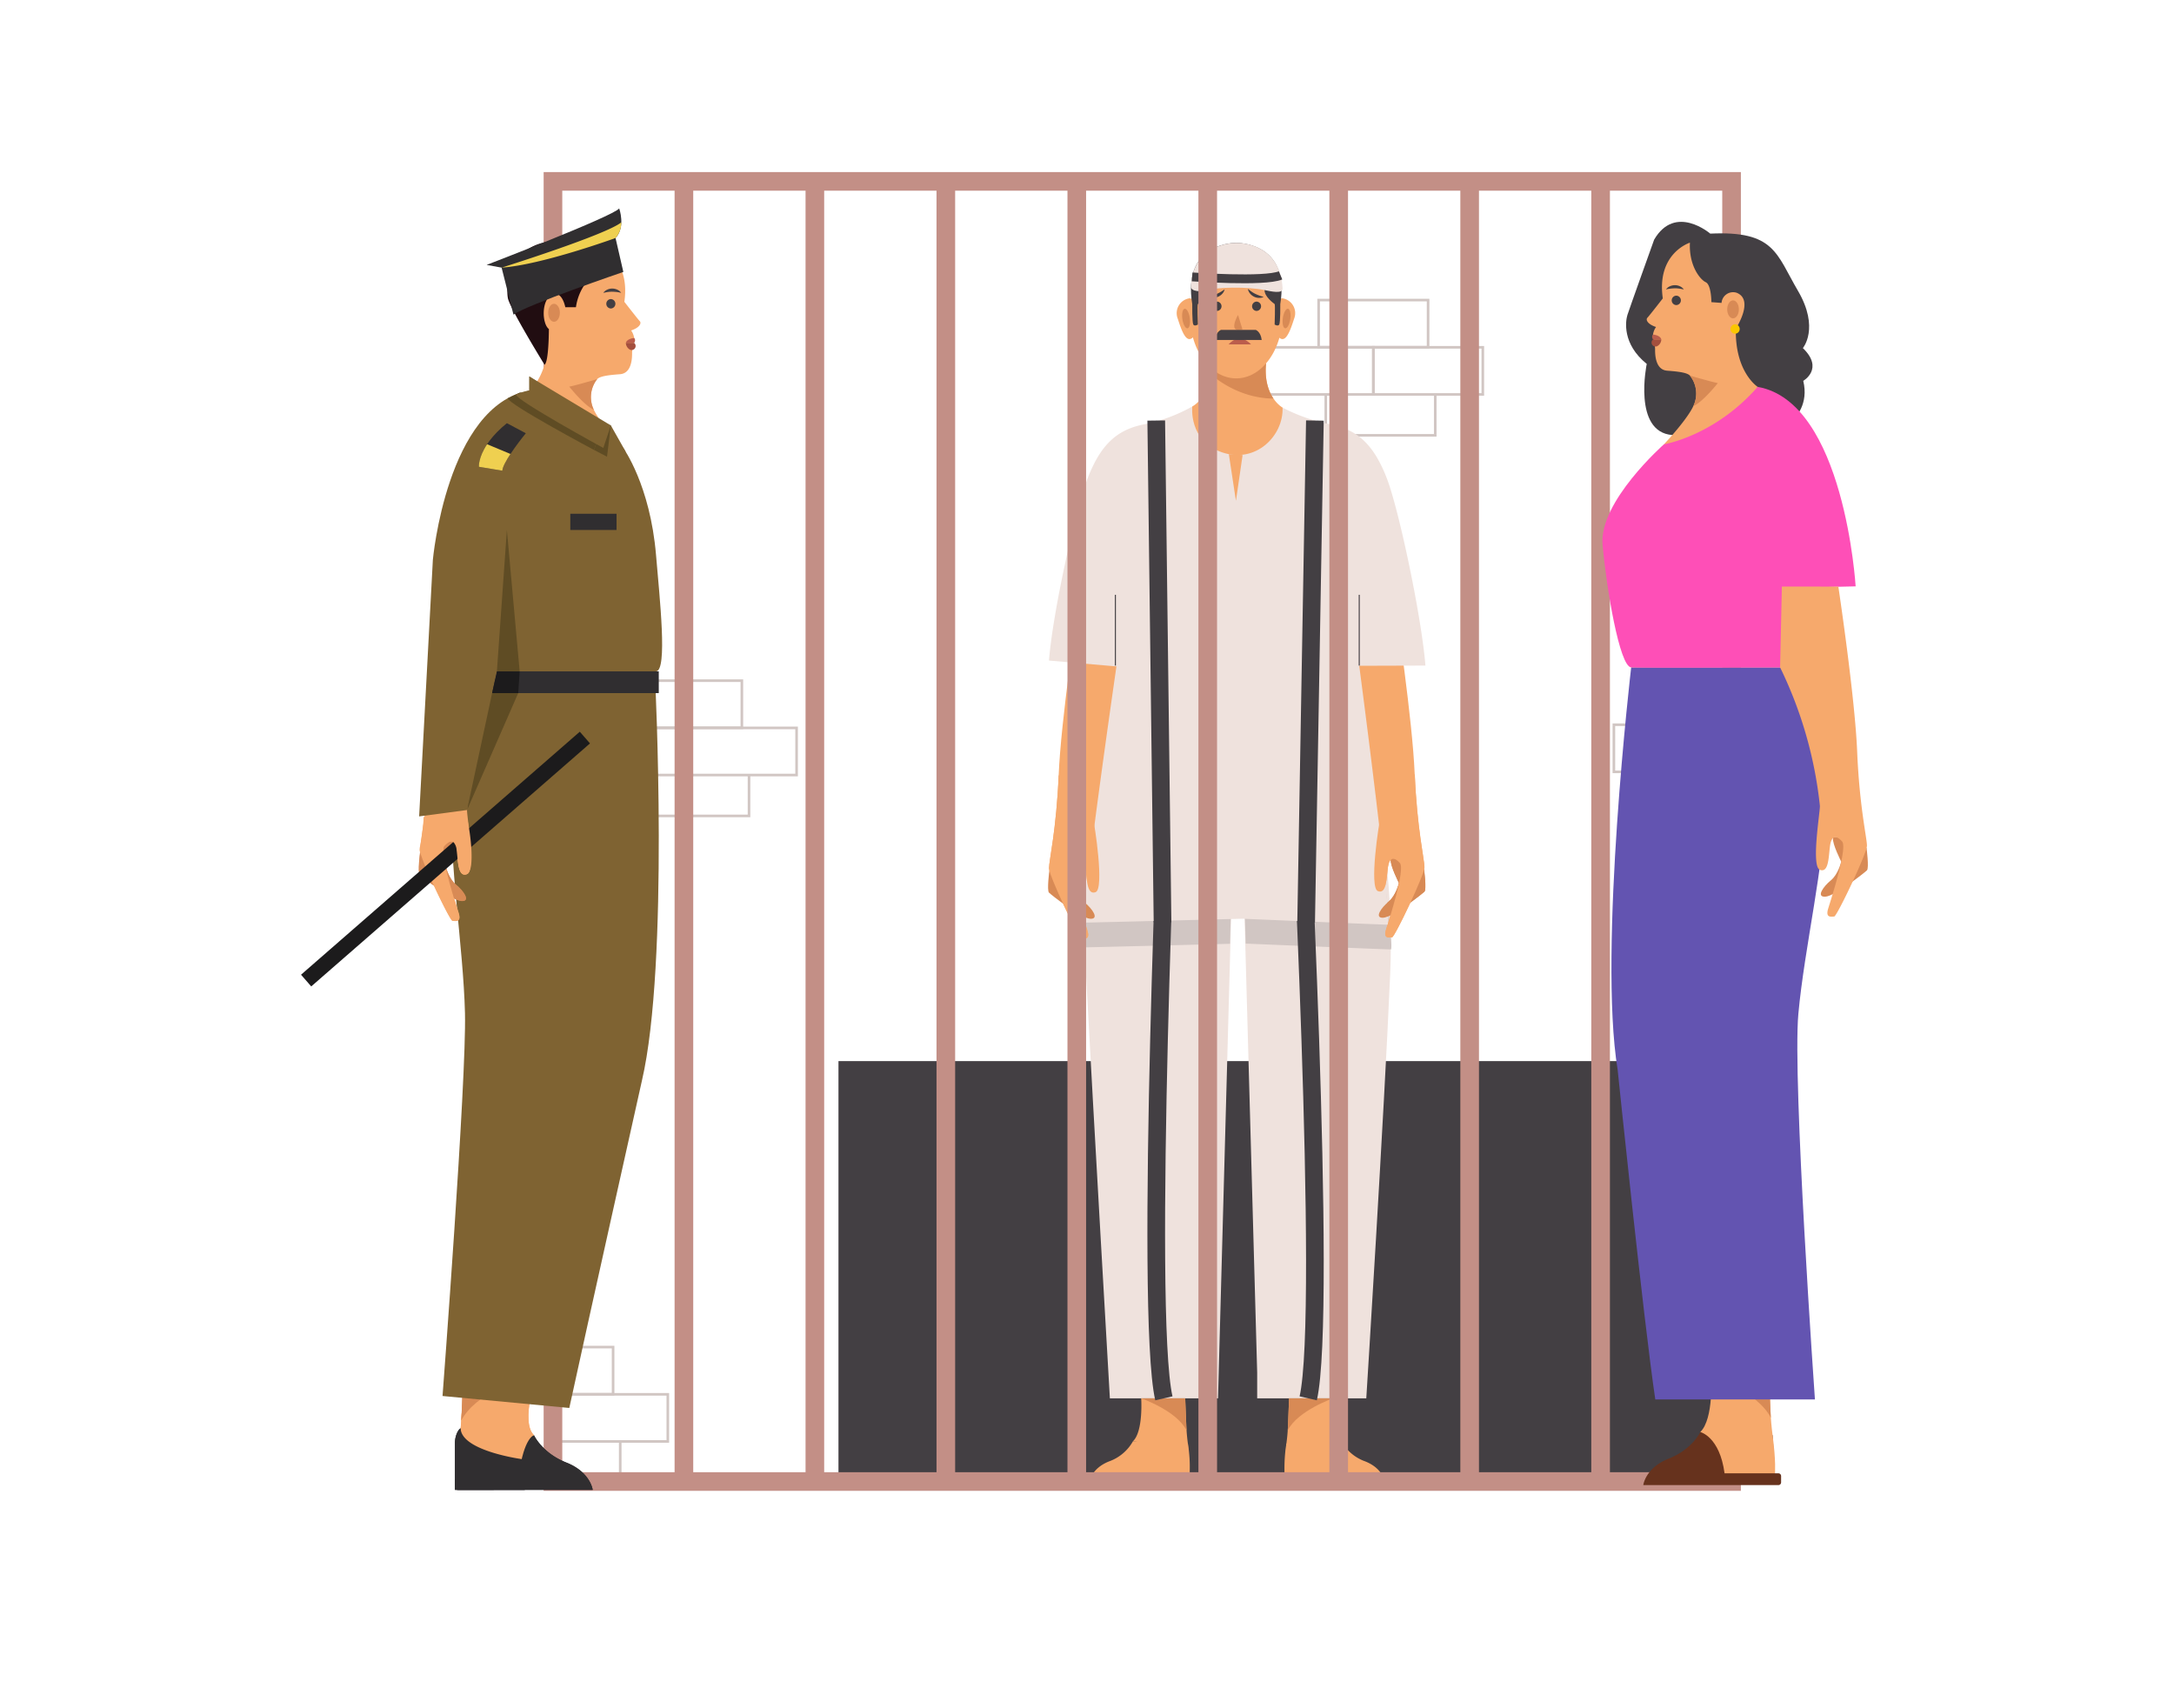 <svg id="Layer_1" data-name="Layer 1" xmlns="http://www.w3.org/2000/svg" viewBox="0 0 700 550"><title>criminal talking to family along with police</title><rect x="424.585" y="96.614" width="35.24" height="15.174" fill="none" stroke="#d1c6c3" stroke-miterlimit="10" stroke-width="0.838"/><rect x="442.205" y="111.822" width="35.24" height="15.174" fill="none" stroke="#d1c6c3" stroke-miterlimit="10" stroke-width="0.838"/><polyline points="462.128 126.984 462.128 140.159 426.887 140.159 426.887 126.984" fill="none" stroke="#d1c6c3" stroke-miterlimit="10" stroke-width="0.838"/><rect x="406.965" y="111.822" width="35.24" height="15.174" fill="none" stroke="#d1c6c3" stroke-miterlimit="10" stroke-width="0.838"/><rect x="537.272" y="218.127" width="21.384" height="15.18" fill="none" stroke="#d1c6c3" stroke-miterlimit="10" stroke-width="0.838"/><rect x="554.892" y="233.337" width="3.764" height="15.18" fill="none" stroke="#d1c6c3" stroke-miterlimit="10" stroke-width="0.838"/><polyline points="539.57 248.497 539.57 248.517 539.57 261.677 552.713 261.677 558.656 261.677" fill="none" stroke="#d1c6c3" stroke-miterlimit="10" stroke-width="0.838"/><rect x="519.65" y="233.338" width="35.24" height="15.174" fill="none" stroke="#d1c6c3" stroke-miterlimit="10" stroke-width="0.838"/><rect x="176.837" y="433.717" width="20.572" height="15.18" fill="none" stroke="#d1c6c3" stroke-miterlimit="10" stroke-width="0.838"/><rect x="179.786" y="448.928" width="35.24" height="15.174" fill="none" stroke="#d1c6c3" stroke-miterlimit="10" stroke-width="0.838"/><line x1="164.466" y1="464.107" x2="164.466" y2="464.087" fill="none" stroke="#d1c6c3" stroke-miterlimit="10" stroke-width="0.838"/><polyline points="176.837 477.267 199.706 477.267 199.706 474.107 199.706 464.107 199.706 464.087" fill="none" stroke="#d1c6c3" stroke-miterlimit="10" stroke-width="0.838"/><rect x="176.837" y="448.927" width="2.952" height="15.18" fill="none" stroke="#d1c6c3" stroke-miterlimit="10" stroke-width="0.838"/><rect x="203.632" y="219.153" width="35.24" height="15.174" fill="none" stroke="#d1c6c3" stroke-miterlimit="10" stroke-width="0.838"/><rect x="221.252" y="234.361" width="35.24" height="15.174" fill="none" stroke="#d1c6c3" stroke-miterlimit="10" stroke-width="0.838"/><polyline points="241.175 249.523 241.175 262.698 205.935 262.698 205.935 249.523" fill="none" stroke="#d1c6c3" stroke-miterlimit="10" stroke-width="0.838"/><rect x="186.012" y="234.361" width="35.24" height="15.174" fill="none" stroke="#d1c6c3" stroke-miterlimit="10" stroke-width="0.838"/><rect x="269.977" y="341.64" width="286.764" height="135.36" fill="#433f43"/><path d="M432.696,216.545s17.214,44.011,14.925,97.12c-1.958,45.407-7.695,136.553-7.695,136.553H404.796V441.931l-4.324-155.657h-3.821l-4.466,163.944H357.366s-5.288-91.168-7.695-136.553c-3.046-57.433,14.171-97.12,14.171-97.12Z" fill="#efe2dd"/><path d="M363.842,211.765a134.977,134.977,0,0,0-4.831,14.019c-1.819,12.644-8.379,58.689-9.657,74.132q.045,2.521.143,5.094c2.964-.039,35.553-.859,46.544-1.137l.61-22.378h3.821l.62,22.313c5.369.229,45.017,1.872,46.73,1.872,1.459,0-6.152-52.285-8.953-74.034a198.879,198.879,0,0,0-6.174-19.881Z" fill="#d1c6c3"/><path d="M458.509,279.932s.845,6.417.124,7.138-10.248,8.247-13.291,8.407-.603-3.291,1.761-5.204,3.325-5.966,3.325-5.966-2.891-5.683-2.627-7.505S458.509,279.932,458.509,279.932Z" fill="#d88a55"/><path d="M449.506,196.573s5.284,35.091,6.005,52.625,3.123,27.623,3.123,30.025-9.608,22.579-10.449,22.579-2.882.601-1.922-2.522,6.245-19.407,4.444-21.413-3.363-2.006-3.843,1.357-.36,8.767-3.243,7.686.12-18.735,0-20.417S441.659,237.989,430.93,216.211l.56-19.656Z" fill="#f6a96c"/><path d="M346.885,196.906s-5.284,35.091-6.005,52.625-3.123,27.623-3.123,30.025,9.608,22.579,10.449,22.579,2.882.601,1.922-2.522-6.245-19.407-4.444-21.413,3.363-2.006,3.843,1.357.36,8.767,3.243,7.686-.12-18.735,0-20.417,1.962-28.504,12.69-50.282l-.56-19.656Z" fill="#f6a96c"/><path d="M350.875,477s.48-4.203,6.245-6.485a14.341,14.341,0,0,0,7.686-6.485l17.675.747.58,9.342S383.316,477,382.948,477Z" fill="#f6a96c"/><path d="M367.449,450.218s.721,10.569-2.642,13.811c0,0,11.65,1.081,12.851,10.088h5.404a46.169,46.169,0,0,0-.58-9.342c-.255-1.914-.43-3.838-.508-5.768l-.353-8.79Z" fill="#f6a96c"/><path d="M382.058,460.552l0-.003c-.034-.513-.063-1.027-.084-1.541l-.353-8.79H367.449S378.822,454.138,382.058,460.552Z" fill="#d88a55"/><path d="M445.814,477s-.48-4.203-6.245-6.485a14.341,14.341,0,0,1-7.686-6.485l-17.675.747-.58,9.342S413.373,477,413.742,477Z" fill="#f6a96c"/><path d="M429.24,450.218s-.721,10.569,2.642,13.811c0,0-11.65,1.081-12.851,10.088h-5.404a46.169,46.169,0,0,1,.58-9.342c.255-1.914.43-3.838.508-5.768l.353-8.79Z" fill="#f6a96c"/><path d="M414.632,460.552l-0-.003c.034-.513.063-1.027.084-1.541l.353-8.79h14.172S417.867,454.138,414.632,460.552Z" fill="#d88a55"/><path d="M417.777,239.796s9.825,182.559,3.451,210.422" fill="none" stroke="#433f43" stroke-miterlimit="10" stroke-width="5.69"/><path d="M376.406,239.796s-8.027,182.559-1.653,210.422" fill="none" stroke="#433f43" stroke-miterlimit="10" stroke-width="5.69"/><path d="M412.967,131.234a56.745,56.745,0,0,0,15.482,5.404c9.128,1.801,14.052,7.086,18.015,17.174s11.302,45.069,12.503,60.481l-21.308.064s10.977,83.356,9.135,83.356-46.326-1.898-46.326-1.898h-.827s-48.471,1.23-50.312,1.23,10.152-82.48,10.152-82.48L337.758,212.677c1.201-15.412,8.554-48.776,12.517-58.864s8.887-15.373,18.015-17.174a52.38,52.38,0,0,0,15.613-5.765" fill="#efe2dd"/><path d="M389.166,117.804s.982,9.466-5.263,13.069c0,0-1.321,11.049,9.608,14.772s19.816-5.404,19.456-14.412c0,0-6.323-3.463-5.323-14.222Z" fill="#f6a96c"/><path d="M389.209,119.943s8.481,8.346,20.833,8.377v-.001c-1.498-2.197-2.911-5.792-2.398-11.308l-18.478.792a17.402,17.402,0,0,1,.043,2.139Z" fill="#d88a55"/><path d="M412.927,96.045a1.215,1.215,0,0,0-.487.111c-1.692-8.729-7.496-15.163-14.398-15.163-6.924,0-12.743,6.473-14.415,15.243a1.269,1.269,0,0,0-.641-.191,4.829,4.829,0,0,0-3.763,6.565c1.099,3.455,2.26,6.565,3.763,6.565a1.542,1.542,0,0,0,1.11-.575c2.123,7.727,7.565,13.225,13.946,13.225,6.345,0,11.759-5.437,13.908-13.094a1.448,1.448,0,0,0,.978.444c1.504,0,2.664-3.11,3.763-6.565A4.829,4.829,0,0,0,412.927,96.045Z" fill="#f6a96c"/><path d="M404.6,100.108a1.502,1.502,0,0,0,0-3.002,1.502,1.502,0,0,0,0,3.002Z" fill="#433f43"/><path d="M391.869,100.108a1.502,1.502,0,0,0,0-3.002,1.502,1.502,0,0,0,0,3.002Z" fill="#433f43"/><path d="M398.623,101.409s-2.721,4.724,0,4.804a4.382,4.382,0,0,0,1.432-.195" fill="#d88a55"/><path d="M406.891,95.578a2.959,2.959,0,0,1-1.565.335,3.839,3.839,0,0,1-1.579-.404,3.704,3.704,0,0,1-1.269-1.029,3.142,3.142,0,0,1-.667-1.453c.452.311.812.628,1.207.888a8.278,8.278,0,0,0,1.176.698A13.802,13.802,0,0,0,406.891,95.578Z" fill="#433f43"/><path d="M394.307,93.16a2.955,2.955,0,0,1-.746,1.416,3.841,3.841,0,0,1-1.323.953,3.707,3.707,0,0,1-1.604.314,3.146,3.146,0,0,1-1.542-.419c.528-.147,1.002-.221,1.455-.357a8.299,8.299,0,0,0,1.29-.455A13.801,13.801,0,0,0,394.307,93.16Z" fill="#433f43"/><ellipse cx="414.257" cy="102.554" rx="3.182" ry="1.208" transform="translate(253.453 497.861) rotate(-81.769)" fill="#d88a55"/><ellipse cx="381.905" cy="102.554" rx="1.208" ry="3.182" transform="translate(-10.748 55.732) rotate(-8.231)" fill="#d88a55"/><line x1="437.659" y1="214.294" x2="437.659" y2="191.506" fill="none" stroke="#433f43" stroke-miterlimit="10" stroke-width="0.334"/><line x1="359.14" y1="214.294" x2="359.14" y2="191.506" fill="none" stroke="#433f43" stroke-miterlimit="10" stroke-width="0.334"/><path d="M337.882,280.266s-.845,6.417-.124,7.138,10.248,8.247,13.291,8.407.603-3.291-1.761-5.204-3.325-5.966-3.325-5.966,2.891-5.683,2.627-7.505S337.882,280.266,337.882,280.266Z" fill="#d88a55"/><path d="M340.881,249.532c-.721,17.534-3.123,27.623-3.123,30.025s9.608,22.579,10.449,22.579,2.882.601,1.922-2.522-6.245-19.407-4.444-21.413,3.363-2.006,3.843,1.357.36,8.767,3.243,7.686-.301-21.803-.849-23.803" fill="#f6a96c"/><path d="M458.552,279.932s.845,6.417.124,7.138-10.248,8.247-13.291,8.407-.603-3.291,1.761-5.204,3.325-5.966,3.325-5.966-2.891-5.683-2.627-7.505S458.552,279.932,458.552,279.932Z" fill="#d88a55"/><path d="M455.553,249.198c.721,17.535,3.123,27.623,3.123,30.025s-9.608,22.579-10.449,22.579-2.882.601-1.922-2.522,6.245-19.407,4.444-21.413-3.363-2.006-3.843,1.357-.36,8.767-3.243,7.686.301-21.803.849-23.803" fill="#f6a96c"/><path d="M398.225,78.2v-.001s-.051-.001-.125-.001l-.042-0-.042 0c-.074 0-.125.001-.125.001v.001c-2.383.043-17.042,1.062-14.007,19.69,0,0-.057,5.919.341,6.601.398.683,1.48,0,1.48,0s-.228-6.431,0-6.601c.228-.171,3.301-2.333,3.244-4.496-.057-2.163-.567-6.545.001-6.943.524-.367,7.95-.396,9.109-.398,1.158.002,8.585.031,9.109.398.568.398.058,4.78.001,6.943-.057,2.163,3.016,4.325,3.244,4.496.228.171,0,6.601,0,6.601s1.081.683,1.48,0c.398-.683.341-6.601.341-6.601C415.267,79.262,400.608,78.244,398.225,78.2Z" fill="#433f43"/><path d="M398.225,78.2v-.001s-.051-.001-.125-.001l-.042-0-.042 0c-.074 0-.125.001-.125.001v.001c-2.116.039-13.918.846-14.404,14.079-.061,1.666,3.391,1.742,5.461,1.115,2.921-.885,12.369-1.188,18.219,0,2.12.431,5.917,1.318,5.81-.544C412.169,78.74,400.299,78.238,398.225,78.2Z" fill="#efe2dd"/><path d="M395.617,110.878s3.203-4.163,7.206,0Z" fill="#bb5d4c"/><path d="M398.846,106.213h5.474s1.593.504,1.935,3.253H391.215c.341-2.75,1.935-3.253,1.935-3.253h5.696Z" fill="#433f43"/><polygon points="395.668 146.221 397.956 161.242 400.106 146.5 395.668 146.221" fill="#f6a96c"/><line x1="423.378" y1="135.396" x2="420.558" y2="296.959" fill="none" stroke="#433f43" stroke-miterlimit="10" stroke-width="5.69"/><line x1="372.294" y1="135.396" x2="374.321" y2="296.959" fill="none" stroke="#433f43" stroke-miterlimit="10" stroke-width="5.69"/><path d="M383.853,89.145s23.284,1.695,28.474-.486" fill="none" stroke="#433f43" stroke-miterlimit="10" stroke-width="2.845"/><path d="M518.375,55.4H175.045V480H560.541V55.4ZM181.045,474V61.4h36.166V474Zm42.166,0V61.4h36.166V474Zm42.166,0V61.4h36.167V474Zm42.167,0V61.4H343.71V474Zm42.166,0V61.4h36.166V474Zm42.166,0V61.4h36.166V474Zm42.166,0V61.4h36.167V474Zm42.167,0V61.4h36.166V474Zm78.332,0H518.375V61.4h36.166Z" fill="#c38f86"/><path d="M190.842,479.705s-.652-5.705-8.476-8.802-10.432-8.802-10.432-8.802l-23.99,1.013-.787,12.679h.226a.906.906,0,0,0-.906.906v2.101a.906.906,0,0,0,.906.906Z" fill="#302e30"/><path d="M172.947,441.898s-5.578,15.801-1.013,20.203c0,0-3.239.616-4.869,12.841l-19.908.851s-.386-3.864.787-12.679c.346-2.598.584-5.21.689-7.829l1.673-12.003Z" fill="#f6a96c"/><path d="M148.52,457.382l-0-.004c.046-.697.086-1.394.114-2.092l.48-11.93h19.235S152.911,448.676,148.52,457.382Z" fill="#d88a55"/><path d="M167.983,469.781s-19.478-2.612-19.665-9.924c0,0-.688.295-1.292,1.843a8.408,8.408,0,0,0-.548,3.061v14.943h22.499Z" fill="#302e30"/><path d="M190.842,479.705s-.652-5.705-8.476-8.802-10.432-8.802-10.432-8.802l-23.99,1.013-.787,12.679h.226a.906.906,0,0,0-.906.906v2.101a.906.906,0,0,0,.906.906Z" fill="#302e30"/><path d="M172.947,441.898s-5.578,15.801-1.013,20.203c0,0-3.239.616-4.869,12.841l-19.908.851s-.386-3.864.787-12.679c.346-2.598.584-5.21.689-7.829l1.673-12.003Z" fill="#f6a96c"/><path d="M148.52,457.382l-0-.004c.046-.697.086-1.394.114-2.092l.48-11.93h19.235S152.911,448.676,148.52,457.382Z" fill="#d88a55"/><path d="M167.983,469.781s-19.478-2.612-19.665-9.924c0,0-.688.295-1.292,1.843a8.408,8.408,0,0,0-.548,3.061v14.943h22.499Z" fill="#302e30"/><path d="M210.921,218.306s4.603,91.818-4.243,129.684c0,0-17.754,79.415-23.371,105.327l-40.817-3.852s7.746-101.821,7.225-123.273-5.404-50.496-3.92-65.487,13.998-45.799,13.998-45.799Z" fill="#7f6332"/><polygon points="211.235 210.871 211.235 216.164 159.994 216.164 159.994 210.834 211.235 210.871" fill="#f6a96c"/><path d="M135.325,274.386s-.854,6.488-.125,7.216,10.361,8.338,13.437,8.5.609-3.327-1.781-5.262-3.361-6.032-3.361-6.032,2.923-5.746,2.656-7.587S135.325,274.386,135.325,274.386Z" fill="#d88a55"/><path d="M144.428,190.108s-5.343,35.478-6.071,53.206-3.157,27.927-3.157,30.356,9.714,22.828,10.564,22.828,2.914.607,1.943-2.55-6.314-19.621-4.493-21.649,3.4-2.028,3.886,1.371.364,8.864,3.278,7.771-.121-18.942,0-20.642S152.361,231.981,163.208,209.963l-.567-19.872Z" fill="#f6a96c"/><path d="M200.67,144.221s8.673,11.895,10.565,34.488c1.159,13.847,3.764,37.212,0,37.455s-51.241,0-51.241,0l-9.616,44.635-15.42,2.051,4.416-82.569s4.465-49.61,31.062-54.577Z" fill="#7f6332"/><path d="M192.292,79.199s10.847,3.4,8.742,17.971c0,0,4.432,5.707,4.978,6.253s.121,2.003-2.793,2.975a5.583,5.583,0,0,1,.971,2.428c0,1.032-.668,3.643-.668,4.675s.182,6.678-3.886,6.982-6.435.668-7.346,1.579a9.149,9.149,0,0,0-1.457,8.985c1.579,4.493,9.835,13.174,9.835,13.174s-16.271-2.611-30.234-18.517c0,0,6.435-4.549,6.071-18.634,0,0-5.041-12.749.787-15.056a10.25,10.25,0,0,1,4.799,6.613l-3.703-14.061A61.412,61.412,0,0,1,192.292,79.199Z" fill="#f6a96c"/><path d="M135.246,274.385s-.854,6.488-.125,7.216,10.361,8.338,13.437,8.5.609-3.327-1.781-5.262-3.361-6.032-3.361-6.032,2.923-5.746,2.656-7.587S135.246,274.385,135.246,274.385Z" fill="#d88a55"/><path d="M146.23,262.849l2.176,2.74c.02.078.047.179.074.31.715,3.268,4.621,14.488,1.818,15.541-2.229.836-2.681-2.162-2.988-5.14-.094-.917-.175-1.831-.29-2.631a4.08,4.08,0,0,0-.948-2.449c-.742-.671-1.791-.199-2.938,1.076-.654.729-.385,3.329.283,6.51a.132.132,0,0,0,.01.047c.627,3.002,1.599,6.516,2.469,9.447.098.341.199.671.293.995.641,2.122,1.184,3.835,1.437,4.651.971,3.157-1.093,2.55-1.943,2.55-.101,0-.331-.293-.654-.813-1.1-1.757-3.289-6.115-5.329-10.513a91.672,91.672,0,0,1-4.456-10.783v-.003a3.161,3.161,0,0,1-.125-.715c0-1.858.36.22,1.355-10.617Z" fill="#f6a96c"/><line x1="188.327" y1="237.471" x2="98.569" y2="315.711" fill="none" stroke="#1c1b1c" stroke-miterlimit="10" stroke-width="5"/><path d="M146.23,262.849l4.359,1.561c.02.078.047.179.074.31.715,3.268,2.438,15.667-.365,16.72-2.229.836-2.681-2.162-2.988-5.14-.094-.917-.175-1.831-.29-2.631a4.08,4.08,0,0,0-.948-2.449c-.742-.671-1.791-.199-2.938,1.076-.654.729-7.653,1.593-6.658-9.244Z" fill="#f6a96c"/><path d="M196.686,99.327a1.519,1.519,0,0,0,0-3.036,1.519,1.519,0,0,0,0,3.036Z" fill="#433f43"/><path d="M200.005,94.274a13.943,13.943,0,0,0-2.875-.353,8.337,8.337,0,0,0-1.379.098c-.475.056-.944.179-1.493.255a3.179,3.179,0,0,1,1.262-1.01,3.745,3.745,0,0,1,1.614-.354,3.878,3.878,0,0,1,1.61.351A2.986,2.986,0,0,1,200.005,94.274Z" fill="#433f43"/><ellipse cx="178.389" cy="100.707" rx="1.882" ry="2.898" fill="#d88a55"/><path d="M191.196,131.914c-3.145-1.388-7.89-7.425-7.89-7.425,2.874-.607,8.985-2.428,8.985-2.428a9.402,9.402,0,0,0-1.096,9.853Z" fill="#d88a55"/><path d="M198.198,83.606s-12.589-1.449-11.925.873,3.649,4.81,1.659,7.629a17.313,17.313,0,0,0-2.488,6.8h-3.423s-1.055-5.639-4.372-3.98-3.233,9.194-.911,11.019c0,0-.02,10.716-1.415,11.476,0,0-11.201-18.175-11.789-21.443-.729-4.047.183-14.983,11.213-17.803S194.3,77.967,198.198,83.606Z" fill="#210d11"/><path d="M204.192,108.826s-2.368.182-2.671,1.579h2.671S204.859,109.494,204.192,108.826Z" fill="#bb5d4c"/><path d="M201.52,110.404a2.519,2.519,0,0,0,1.361,2.19,1.285,1.285,0,0,0,1.622-1.807,1.807,1.807,0,0,0-.312-.383Z" fill="#a44f3e"/><polygon points="159.994 216.164 163.208 170.631 167.329 216.197 159.994 216.164" fill="#5f4c24"/><path d="M165.334,101.31,161.511,86.17l-4.828-.883s40.569-15.574,42.69-18.176c0,0,2.159,5.929-1.177,9.524l2.512,10.92S169.489,98.205,165.334,101.31Z" fill="#302e30"/><path d="M198.196,76.635a7.531,7.531,0,0,0,1.853-5.044c-4.952,4.027-38.538,14.579-38.538,14.579C174.352,85.302,198.196,76.635,198.196,76.635Z" fill="#efd050"/><path d="M170.436,125.704v-4.497s22.307,15.225,26.25,15.765l4.834,8.557S180.383,140.177,170.436,125.704Z" fill="#7f6332"/><path d="M193.698,137.624l-2.428,7.25s-27.6-14.698-27.779-16.655l3.958-1.862Z" fill="#5f4c24"/><path d="M154.189,150.291s-.501-6.3,9.019-14.04l6.101,3.24s-7.385,9-7.562,12.06Z" fill="#302e30"/><polygon points="212.118 223.159 158.453 223.159 159.994 216.164 212.118 216.164 212.118 223.159" fill="#302e30"/><polygon points="191.27 144.874 195.453 147.041 196.686 136.971 191.919 142.935 191.27 144.874" fill="#5f4c24"/><path d="M196.686,136.971l-2.428,7.25s-28.01-15.276-28.189-17.233l4.368-1.284v-4.497Z" fill="#7f6332"/><polygon points="150.378 260.799 158.453 223.159 166.859 223.159 150.378 260.799" fill="#5f4c24"/><polygon points="158.453 223.159 159.994 216.164 167.329 216.197 166.859 223.159 158.453 223.159" fill="#1c1b1c"/><rect x="183.632" y="165.411" width="14.891" height="5.22" fill="#302e30"/><path d="M156.841,143.024c-2.883,4.328-2.652,7.267-2.652,7.267l7.558,1.26c.069-1.19,1.231-3.278,2.622-5.386Z" fill="#efd050"/><path d="M529.117,478.155s.633-5.537,8.227-8.543,10.125-8.543,10.125-8.543l23.283.984.764,12.306h1.099a.879.879,0,0,1,.879.879v2.039a.879.879,0,0,1-.879.879Z" fill="#66321d"/><path d="M550.949,442.875s.949,13.922-3.481,18.194c0,0,6.236,1.424,7.818,13.289h16.229s.375-3.75-.764-12.306c-.336-2.522-.567-5.056-.669-7.598l-.466-11.579Z" fill="#f6a96c"/><path d="M570.193,456.489l0-.004c-.045-.676-.083-1.353-.11-2.03l-.465-11.579H550.949S565.931,448.039,570.193,456.489Z" fill="#d88a55"/><polygon points="525.219 209.597 525.219 214.882 576.382 214.882 576.382 209.56 525.219 209.597" fill="#f6a96c"/><path d="M525.219,214.882s-10.668,91.17-4.364,129.481c0,0,8.244,80.016,12.124,106.203h51.404s-7.274-102.809-5.334-124.146,8.729-49.949,8.244-64.983-10.911-46.555-10.911-46.555Z" fill="#6354b1"/><path d="M601.012,273.015s.853,6.478.125,7.205-10.346,8.325-13.417,8.487-.608-3.322,1.778-5.254,3.356-6.023,3.356-6.023-2.918-5.737-2.652-7.576S601.012,273.015,601.012,273.015Z" fill="#d88a55"/><path d="M550.68,75.217s-11.275-9.699-18.064,1.94c0,0-8.002,22.308-8.608,24.247s-1.742,9.335,6.221,15.761c0,0-4.595,21.924,8.231,22.904s37.073-3.991,38.407-4.718,5.577-5.334,3.758-12.73c0,0,6.789-3.88-.121-10.548,0,0,5.456-6.426-1.576-18.428S571.411,74.247,550.68,75.217Z" fill="#433f43"/><path d="M535.768,143.049s-20.974,18.489-19.762,32.31,5.455,39.281,9.213,39.523,51.163,0,51.163,0l4.607-25.702,16.502-.393s-3.553-59.343-31.535-64.226Z" fill="#fe4fb7"/><path d="M544.133,78.127s-10.83,3.395-8.729,17.943c0,0-4.425,5.698-4.971,6.244s-.121,2,2.788,2.97a5.575,5.575,0,0,0-.97,2.425c0,1.031.667,3.637.667,4.668s-.182,6.668,3.88,6.971,6.426.667,7.335,1.576a9.135,9.135,0,0,1,1.455,8.972c-1.576,4.486-9.82,13.154-9.82,13.154s16.246-2.607,30.188-18.489c0,0-7.395-4.728-7.032-18.792,0,0,6.062-9.214.242-11.517a3.73,3.73,0,0,0-4.849,3.273l-3.273-.242s0-5.577-1.819-6.426S543.769,85.522,544.133,78.127Z" fill="#f6a96c"/><path d="M532.252,107.709s2.364.182,2.667,1.576h-2.667S531.585,108.376,532.252,107.709Z" fill="#bb5d4c"/><path d="M534.919,109.285a2.515,2.515,0,0,1-1.359,2.187,1.283,1.283,0,0,1-1.62-1.804,1.803,1.803,0,0,1,.312-.383Z" fill="#a44f3e"/><path d="M539.746,98.224a1.516,1.516,0,0,0,0-3.031,1.516,1.516,0,0,0,0,3.031Z" fill="#433f43"/><path d="M536.432,93.179a2.985,2.985,0,0,1,1.26-1.011,3.879,3.879,0,0,1,1.608-.351,3.742,3.742,0,0,1,1.611.354,3.172,3.172,0,0,1,1.26,1.008c-.548-.076-1.017-.198-1.491-.255a8.368,8.368,0,0,0-1.377-.097A13.918,13.918,0,0,0,536.432,93.179Z" fill="#433f43"/><path d="M558.681,107.446a1.516,1.516,0,0,0,0-3.031,1.516,1.516,0,0,0,0,3.031Z" fill="#fac600"/><ellipse cx="558.015" cy="99.602" rx="1.879" ry="2.893" fill="#d88a55"/><path d="M545.227,130.761c3.14-1.386,7.877-7.413,7.877-7.413-2.869-.606-8.971-2.425-8.971-2.425a9.387,9.387,0,0,1,1.094,9.838Z" fill="#d88a55"/><path d="M591.924,188.866s5.334,35.423,6.062,53.124,3.152,27.884,3.152,30.309-9.699,22.792-10.548,22.792-2.91.606-1.94-2.546,6.304-19.591,4.486-21.616-3.395-2.025-3.88,1.369-.364,8.85-3.273,7.759.121-18.913,0-20.61a133.87,133.87,0,0,0-12.811-44.566l.566-26.033Z" fill="#f6a96c"/></svg>